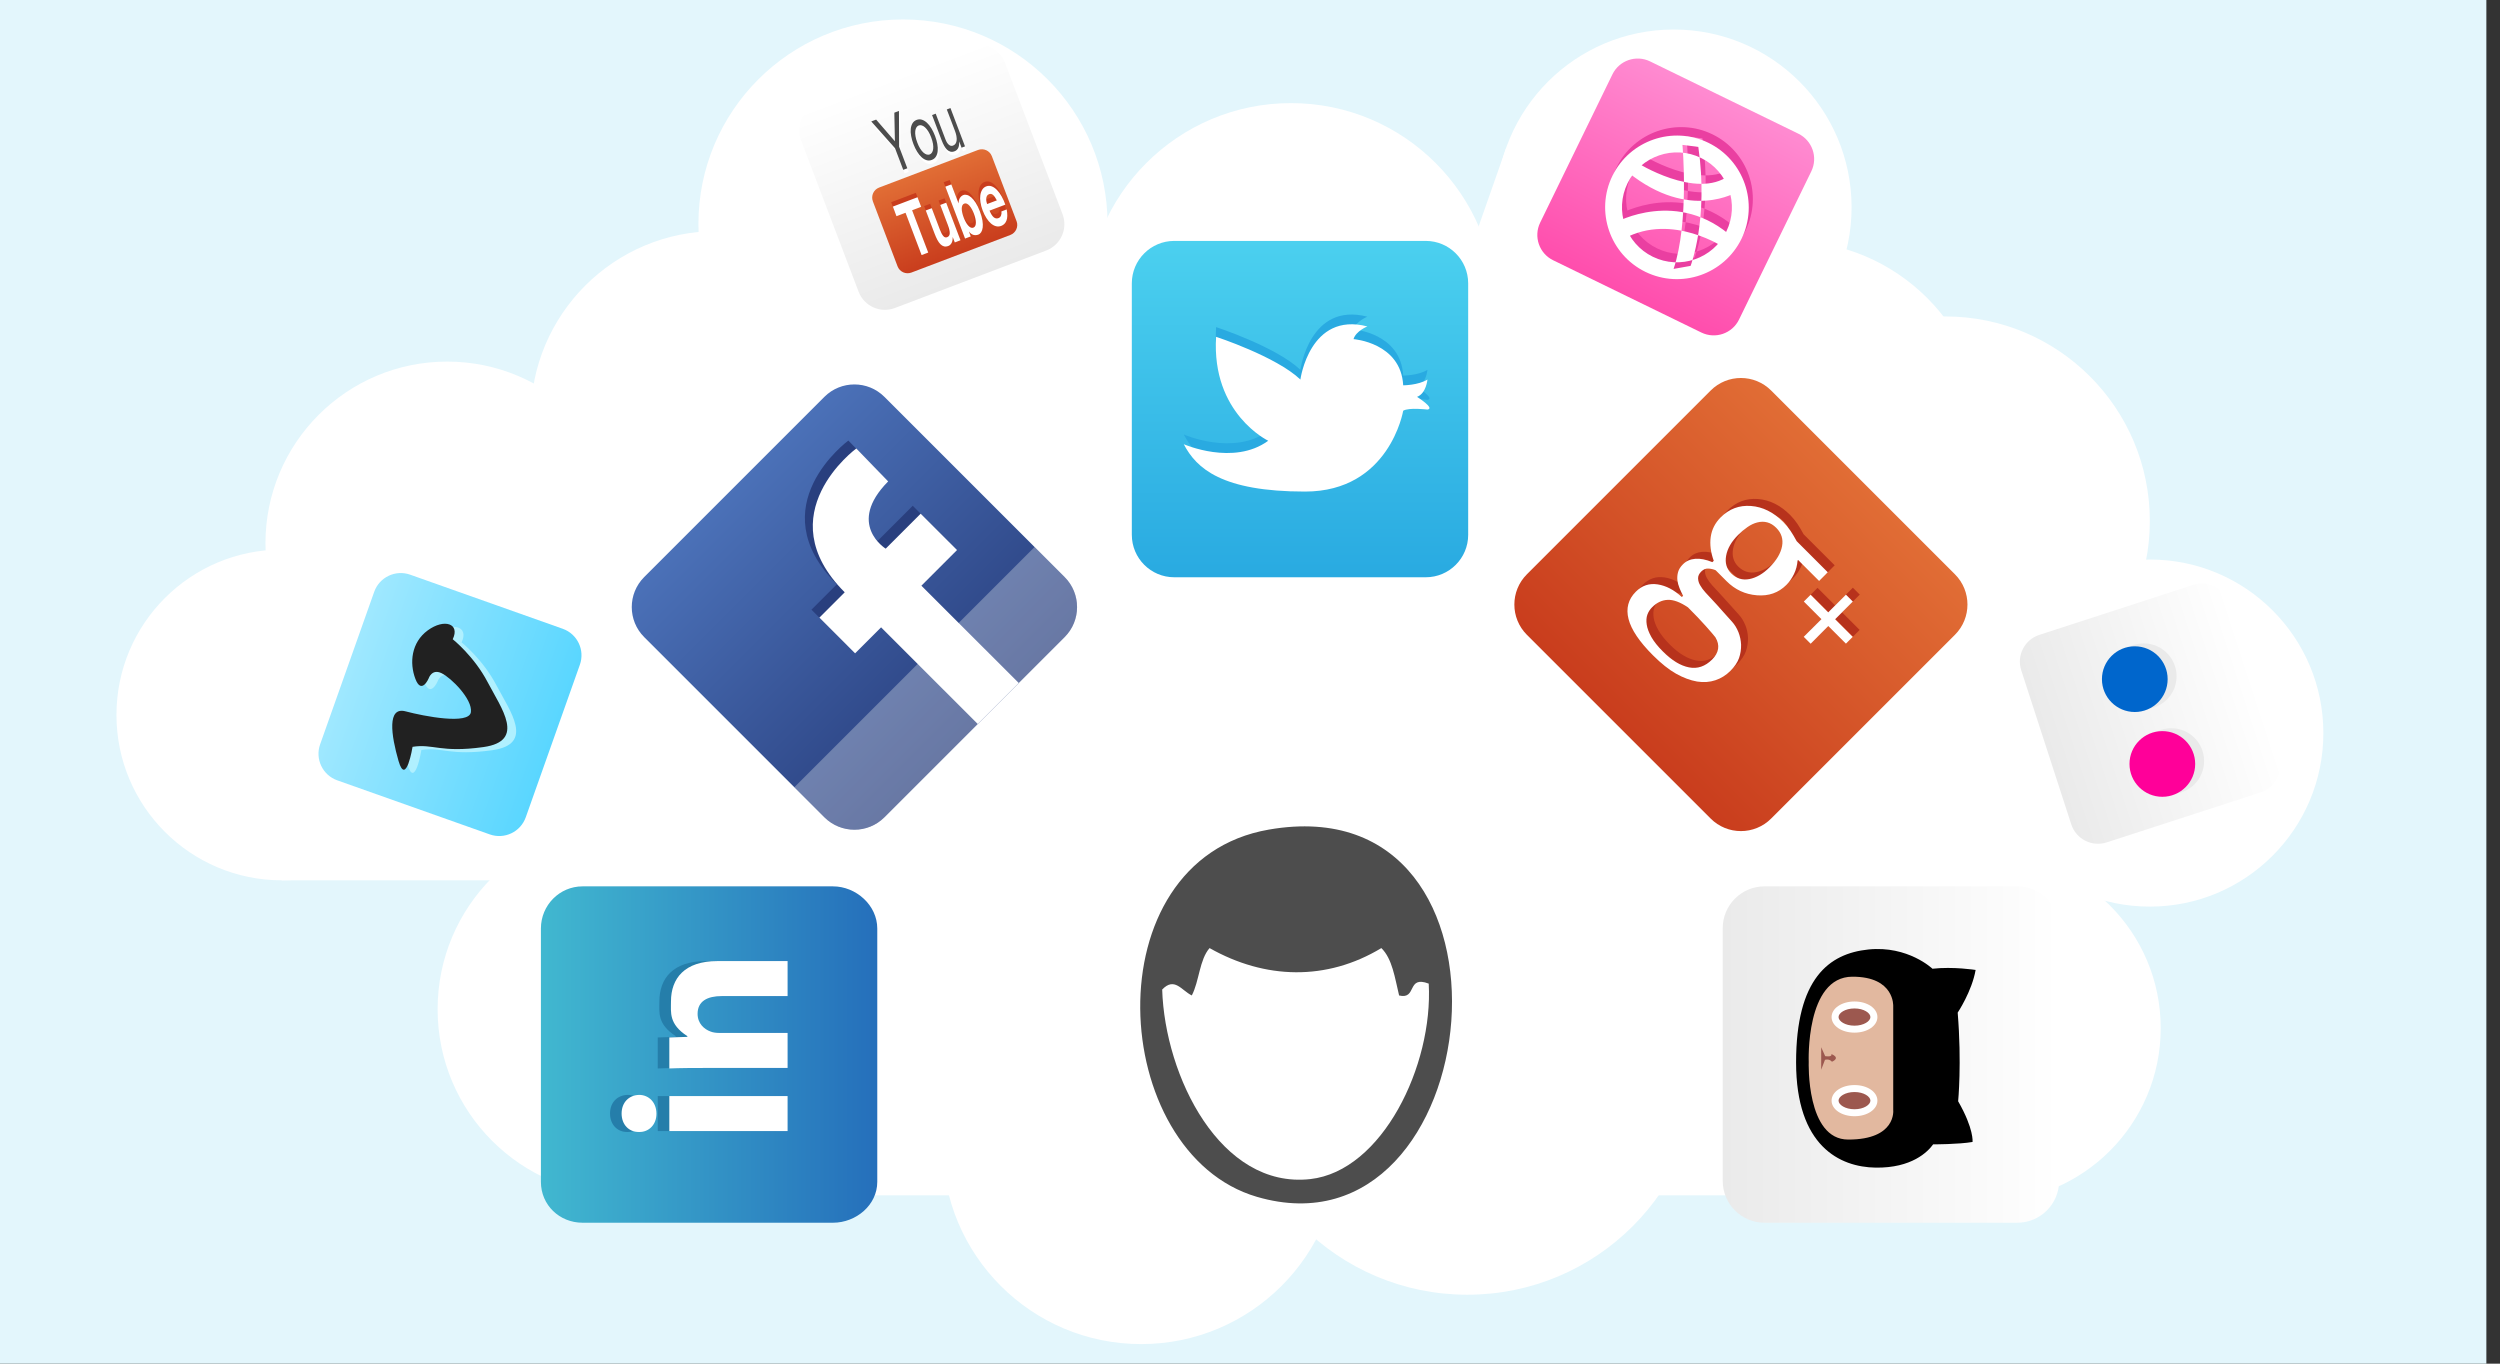<svg xmlns="http://www.w3.org/2000/svg" width="275" height="150" viewBox="0 0 275 150"><rect x="0" y="0" width="275" height="150" fill="#333333" stroke="none"/><path fill="#E3F6FC" d="M-1.5 0h275v150h-275z"/><g fill="#fff"><circle cx="151.723" cy="84.352" r="23.418"/><circle cx="161.404" cy="116.683" r="25.736"/><circle cx="125.528" cy="126.015" r="21.835"/><path d="M131.318 72.86l-24.122 42.828 22.023 12.405L148.03 94.69z"/></g><path fill="#fff" d="M101.354 64.426h83.11v58.358h-83.11z"/><g fill="#fff"><circle cx="68.612" cy="111.018" r="20.474"/><circle cx="89.086" cy="89.77" r="22.502"/><circle cx="111.588" cy="113.096" r="19.09"/><path d="M68.612 131.49h42.976v-22.097H78.07z"/></g><g fill="#fff"><circle cx="175.611" cy="111.018" r="20.474"/><circle cx="196.086" cy="89.77" r="22.502"/><circle cx="218.588" cy="113.096" r="19.09"/><path d="M175.61 131.49h42.978v-22.097H185.07z"/></g><g fill="#fff"><circle cx="193.504" cy="78.561" r="20.474"/><circle cx="213.979" cy="57.311" r="22.502"/><circle cx="236.48" cy="80.637" r="19.09"/><path d="M193.504 99.033h42.976V76.936h-33.516z"/></g><g fill="#fff"><circle cx="121.533" cy="55.093" r="20.474"/><circle cx="142.007" cy="33.844" r="22.502"/><circle cx="164.509" cy="57.17" r="19.09"/><path d="M121.533 75.566h42.976V53.468H130.99z"/></g><g fill="#fff"><circle cx="184.113" cy="22.808" r="19.561"/><circle cx="196.796" cy="47.986" r="21.498"/><circle cx="168.652" cy="60.896" r="18.238"/><path d="M165.654 16.334L152.066 55.08l19.922 6.986 10.6-30.216z"/></g><g fill="#fff"><circle cx="31.001" cy="78.645" r="18.19"/><circle cx="49.191" cy="59.766" r="19.991"/><circle cx="69.181" cy="80.49" r="16.96"/><path d="M31 96.834h38.182V77.2H39.405z"/></g><g fill="#fff"><circle cx="78.854" cy="45.892" r="20.474"/><circle cx="99.328" cy="24.642" r="22.502"/><circle cx="121.83" cy="47.969" r="19.09"/><path d="M78.854 66.365h42.976V44.267H88.313z"/></g><path fill="#4D4D4D" d="M139.568 91.256c29.71-5.174 24.263 47.87-1.305 40.396-16.38-4.79-18.29-36.984 1.305-40.396zm-8.47 18.244c-1.152-.572-1.902-2.064-3.258-.652.297 9.553 6.414 21.955 16.29 20.852 7.914-.885 13.53-12.498 13.03-21.502-2.463-.942-1.25 1.79-3.258 1.304-.467-1.923-.743-4.035-1.954-5.213-6.03 3.64-12.796 3.45-18.895 0-1.117 1.27-1.133 3.644-1.955 5.21z"/><linearGradient id="a" gradientUnits="userSpaceOnUse" x1="428" y1="-155.501" x2="428" y2="-192.5" gradientTransform="matrix(1 0 0 -1 -285 -129)"><stop offset="0" stop-color="#4BD0EF"/><stop offset="1" stop-color="#29AAE1"/></linearGradient><path fill="url(#a)" d="M161.5 58.83c0 2.58-2.09 4.67-4.67 4.67h-27.66c-2.58 0-4.67-2.09-4.67-4.67V31.17c0-2.58 2.09-4.67 4.67-4.67h27.66c2.58 0 4.67 2.09 4.67 4.67V58.83z"/><path fill="#29AAE1" d="M143.043 40.68s1.016-7.495 7.368-5.843c0 0-1.27.508-1.523 1.397 0 0 5.21.38 5.463 5.08 0 0 1.65 0 2.668-.634 0 0-.13 1.525-1.145 1.906 0 0 2.033 1.27 1.145 1.397 0 0-2.033-.254-2.668.127 0 0-1.492 8.892-10.8 8.892-9.146 0-11.94-2.54-13.337-5.21 0 0 5.478 2.416 9.29-.38 0 0-6.257-2.984-5.733-11.432 0 0 6.605 2.16 9.273 4.7z"/><path fill="#fff" d="M143.043 41.75s1.016-7.495 7.368-5.843c0 0-1.27.508-1.523 1.397 0 0 5.21.38 5.463 5.08 0 0 1.65 0 2.668-.634 0 0-.13 1.524-1.145 1.906 0 0 2.033 1.27 1.145 1.396 0 0-2.033-.254-2.668.128 0 0-1.492 8.892-10.8 8.892-9.146 0-11.94-2.54-13.337-5.21 0 0 5.478 2.416 9.29-.38 0 0-6.257-2.984-5.733-11.433 0 0 6.605 2.16 9.273 4.7z"/><linearGradient id="b" gradientUnits="userSpaceOnUse" x1="86.423" y1="-304.845" x2="86.423" y2="-342.217" gradientTransform="matrix(.707 -.707 -.707 -.707 -195.894 -100.879)"><stop offset="0" stop-color="#4B71B8"/><stop offset="1" stop-color="#293F7E"/></linearGradient><path fill="url(#b)" d="M117.107 63.476c1.825 1.825 1.825 4.782 0 6.607L97.287 89.9c-1.823 1.824-4.78 1.824-6.605 0l-19.82-19.817c-1.824-1.824-1.824-4.782 0-6.607l19.82-19.82c1.823-1.824 4.78-1.824 6.605 0l19.82 19.82z"/><path fill="#293F7E" d="M93.32 48.46s-9.857 7.238-1.274 15.82l-2.786 2.787 3.928 3.928 2.86-2.858 10.63 10.63 4.51-4.51-10.705-10.703 3.918-3.92-4-4-3.846 3.847s-4.378-2.696.27-7.397L93.32 48.46z"/><path opacity=".3" fill="#fff" enable-background="new" d="M113.805 60.172l3.303 3.303c1.825 1.825 1.825 4.782 0 6.607L97.288 89.9c-1.824 1.824-4.782 1.824-6.606 0l-3.303-3.303 26.425-26.425z"/><path fill="#fff" d="M94.192 49.333s-9.857 7.238-1.274 15.82l-2.786 2.787 3.928 3.927 2.858-2.858 10.632 10.63 4.51-4.51-10.706-10.704 3.92-3.92-4-4-3.847 3.847s-4.377-2.696.27-7.397l-3.505-3.623z"/><linearGradient id="c" gradientUnits="userSpaceOnUse" x1="603.921" y1="109.894" x2="603.921" y2="71.893" gradientTransform="matrix(.707 .707 .707 -.707 -299.803 -296.262)"><stop offset="0" stop-color="#E16D35"/><stop offset="1" stop-color="#C93D1D"/></linearGradient><path fill="url(#c)" d="M194.828 90.04c-1.838 1.84-4.818 1.84-6.656 0l-20.214-20.21c-1.838-1.84-1.838-4.82 0-6.658l20.214-20.213c1.838-1.84 4.818-1.84 6.656 0l20.214 20.212c1.838 1.838 1.838 4.818 0 6.657l-20.214 20.21z"/><path fill="#B7321C" d="M191.984 68.765c-.176-.44-.41-.82-.7-1.14-.206-.217-.546-.597-1.02-1.137-.476-.54-.855-.96-1.14-1.258-.268-.278-.52-.553-.762-.822-.24-.268-.434-.524-.57-.77-.152-.247-.234-.502-.244-.77-.01-.27.107-.526.354-.77.238-.24.51-.347.813-.32.306.026.562.09.767.19l1.203 1.202c.93.93 2.04 1.443 3.338 1.547 1.295.104 2.373-.277 3.235-1.14.33-.33.61-.728.836-1.192.226-.464.357-.96.397-1.492l.06-.06 2.31 2.307.954-.955-3.422-3.42c-.21-.4-.436-.775-.67-1.13-.236-.355-.504-.682-.802-.98-1.08-1.08-2.267-1.67-3.555-1.764-1.29-.097-2.398.32-3.328 1.25-.616.615-.98 1.333-1.1 2.152-.114.818-.003 1.696.333 2.63l-.147.15c-.716-.293-1.347-.416-1.89-.37-.543.047-.99.246-1.342.597-.278.278-.458.564-.542.86-.082.295-.106.598-.074.91.033.272.11.56.233.86.122.3.253.58.394.84l-.14.14c-.855-.79-1.744-1.253-2.664-1.394-.922-.14-1.72.13-2.396.807-.836.835-1.102 1.838-.8 3.008.3 1.17 1.192 2.5 2.68 3.984.907.91 1.757 1.584 2.545 2.028.79.444 1.562.733 2.317.865.723.113 1.394.065 2.014-.144.62-.208 1.165-.547 1.636-1.018.472-.47.79-.942.955-1.413.166-.47.24-.965.23-1.482-.02-.482-.117-.944-.293-1.385zm1.22-5.833c-.77.152-1.44-.056-2.01-.626-.513-.51-.695-1.16-.554-1.945.144-.784.582-1.544 1.318-2.28.324-.326.67-.614 1.033-.867.366-.25.723-.42 1.075-.506.38-.1.742-.102 1.095-.01.353.093.683.295.993.606.57.57.783 1.244.637 2.02-.146.776-.605 1.55-1.383 2.326-.7.702-1.434 1.13-2.204 1.282zm-6.654 9.715c-.937-.185-1.89-.765-2.864-1.74-.562-.563-.985-1.096-1.27-1.596-.28-.5-.45-.952-.512-1.356-.065-.424-.043-.792.07-1.104.112-.31.284-.583.518-.814.517-.517 1.09-.79 1.72-.816.63-.026 1.373.25 2.23.825.763.763 1.414 1.45 1.957 2.06.544.61.895 1.022 1.056 1.233.266.437.363.86.298 1.273-.067.412-.285.802-.655 1.174-.767.76-1.618 1.05-2.55.863zM201.12 67.342l-1.945 1.944.76.76 1.943-1.945 1.937 1.937.746-.747-1.935-1.936 1.948-1.948-.76-.76-1.948 1.95-1.936-1.936-.747.746 1.936 1.936z"/><path fill="#fff" d="M191.223 69.528c-.177-.44-.41-.82-.7-1.14-.206-.217-.546-.597-1.022-1.137-.473-.54-.853-.96-1.137-1.257-.266-.28-.52-.553-.762-.822-.24-.267-.433-.523-.57-.77-.153-.245-.233-.5-.243-.77-.012-.268.107-.524.354-.77.24-.24.51-.346.814-.32s.562.09.77.19l1.2 1.202c.93.93 2.04 1.444 3.338 1.548 1.297.103 2.373-.277 3.235-1.14.33-.33.61-.728.836-1.192s.356-.96.397-1.492l.06-.06 2.308 2.307.954-.955-3.42-3.42c-.214-.398-.437-.775-.672-1.13-.235-.354-.503-.68-.802-.98-1.08-1.08-2.266-1.667-3.555-1.763-1.29-.098-2.397.318-3.328 1.248-.615.616-.98 1.334-1.098 2.153-.115.818-.005 1.695.332 2.63l-.15.148c-.714-.292-1.345-.415-1.888-.368-.543.046-.99.245-1.343.597-.28.278-.46.565-.543.86s-.107.6-.074.91c.032.27.11.56.232.86.123.3.254.58.395.84l-.14.14c-.855-.79-1.743-1.254-2.665-1.393-.922-.14-1.72.13-2.397.806-.834.835-1.1 1.838-.8 3.008.302 1.17 1.194 2.497 2.68 3.982.91.91 1.76 1.585 2.546 2.028.79.444 1.562.733 2.318.865.723.112 1.394.063 2.014-.146.62-.208 1.164-.547 1.637-1.02.47-.47.788-.94.955-1.41.165-.47.24-.966.23-1.482-.023-.48-.122-.943-.295-1.384zm1.216-5.833c-.77.152-1.44-.057-2.01-.627-.512-.51-.696-1.158-.553-1.945.144-.785.582-1.545 1.317-2.28.324-.326.67-.614 1.033-.867.365-.252.723-.42 1.074-.506.38-.1.743-.103 1.097-.01.352.092.683.294.994.605.57.57.782 1.244.636 2.02-.146.775-.605 1.55-1.38 2.326-.703.704-1.437 1.132-2.207 1.285zm-6.653 9.716c-.936-.184-1.89-.764-2.864-1.74-.563-.562-.985-1.096-1.27-1.595-.28-.5-.45-.953-.51-1.357-.067-.425-.044-.792.067-1.104.113-.31.286-.583.52-.815.516-.518 1.09-.79 1.72-.816.63-.026 1.372.248 2.227.825.765.762 1.417 1.448 1.96 2.057.543.61.896 1.022 1.057 1.234.264.44.363.862.297 1.273s-.284.802-.656 1.173c-.764.762-1.613 1.05-2.547.865zM200.355 68.105l-1.943 1.945.76.76 1.943-1.945 1.936 1.936.748-.746-1.937-1.936 1.95-1.948-.76-.76-1.95 1.95-1.935-1.936-.746.746 1.935 1.935z"/><linearGradient id="d" gradientUnits="userSpaceOnUse" x1="-228" y1="-253.5" x2="-228" y2="-290.5" gradientTransform="matrix(0 -1 -1 0 -194 -112.001)"><stop offset="0" stop-color="#41B8D0"/><stop offset="1" stop-color="#256FBB"/></linearGradient><path fill="url(#d)" d="M91.63 97.5c2.53 0 4.87 2.074 4.87 4.633v27.872c0 2.558-2.34 4.495-4.87 4.495H64.08c-2.53 0-4.58-1.938-4.58-4.495v-27.872c0-2.56 2.05-4.633 4.58-4.633h27.55z"/><path fill="#257EAA" d="M72.354 124.417h13.01v-3.85h-13.01v3.85zm-3.32-3.978c-1.103.022-1.93.81-1.93 2.05 0 1.242.827 2.054 1.93 2.03 1.052.022 1.903-.788 1.903-2.005 0-1.264-.85-2.076-1.902-2.076zm9.085-10.87h7.243v-3.85h-7.72c-3.607 0-5.108 1.9-5.108 4.434 0 1.23-.25 2.488 1.802 3.826v.076l-1.983.067v3.41c1.076-.05 2.684-.058 4.21-.058h8.8v-3.852h-7.52c-.352 0-.702-.05-.953-.152-.7-.25-1.426-.887-1.426-1.95 0-1.39 1.076-1.95 2.655-1.95z"/><path fill="#fff" d="M73.625 124.417h13.01v-3.85h-13.01v3.85zm-3.318-3.978c-1.102.022-1.93.81-1.93 2.05 0 1.242.828 2.054 1.93 2.03 1.052.022 1.903-.788 1.903-2.005 0-1.264-.852-2.076-1.903-2.076zm9.083-10.87h7.245v-3.85h-7.72c-3.608 0-5.107 1.9-5.107 4.434 0 1.23-.25 2.488 1.8 3.826v.076l-1.982.067v3.41c1.078-.05 2.684-.058 4.212-.058h8.798v-3.852h-7.52c-.352 0-.7-.05-.952-.152-.702-.25-1.428-.887-1.428-1.95 0-1.39 1.076-1.95 2.654-1.95z"/><linearGradient id="e" gradientUnits="userSpaceOnUse" x1="512.002" y1="346.501" x2="512.002" y2="309.5" gradientTransform="matrix(0 1 1 0 -120 -396)"><stop offset="0" stop-color="#fff"/><stop offset="1" stop-color="#EAEAEA"/></linearGradient><path fill="url(#e)" d="M194.098 134.5c-2.54 0-4.598-2.06-4.598-4.596v-27.81c0-2.536 2.06-4.595 4.598-4.595h27.807c2.537 0 4.597 2.058 4.597 4.595v27.81c0 2.538-2.06 4.596-4.597 4.596h-27.807z"/><path d="M203.662 118.717s-3.88 1.164-3.104 4.577c.776 3.414 5.12 3.646 7.37 1.63 2.25-2.018-1.317-7.215-4.266-6.207z" fill="none"/><path d="M212.572 106.562s-2.68-2.562-7.04-2.12c-4.364.448-7.962 3.208-7.962 12.417 0 9.21 4.807 11.526 8.76 11.58s5.716-1.726 6.316-2.56c0 0 2.836.004 4.336-.264 0 0 .168-1.417-1.586-4.477 0 0 .408-4.18-.05-9.75 0 0 1.562-2.337 1.972-4.694 0 0-2.46-.39-4.746-.134z"/><path fill="#E2B89F" d="M208.255 110.686v11.428s.364 3.238-4.935 3.238c-4.662.025-4.36-8.533-4.36-8.533s-.374-9.376 4.802-9.382c4.676-.013 4.493 3.248 4.493 3.248z"/><path fill="#9C584F" d="M206.13 121.07c0 .734-.96 1.33-2.136 1.33-1.182 0-2.137-.596-2.137-1.33s.955-1.33 2.137-1.33c1.177 0 2.135.596 2.135 1.33z"/><path fill="#fff" d="M201.475 121.07c0-.96 1.106-1.713 2.52-1.713 1.412 0 2.52.752 2.52 1.713 0 .962-1.106 1.714-2.52 1.714s-2.52-.752-2.52-1.714zm4.27 0c0-.448-.72-.947-1.75-.947-1.034 0-1.755.5-1.755.947 0 .447.72.947 1.754.947 1.03.003 1.752-.5 1.752-.947z"/><path fill="#9C584F" d="M206.13 111.877c0 .734-.96 1.33-2.136 1.33-1.182 0-2.137-.596-2.137-1.33 0-.732.955-1.33 2.137-1.33 1.177 0 2.135.598 2.135 1.33z"/><path fill="#fff" d="M201.475 111.877c0-.96 1.106-1.713 2.52-1.713 1.412 0 2.52.752 2.52 1.713s-1.106 1.714-2.52 1.714-2.52-.752-2.52-1.713zm4.27 0c0-.447-.72-.947-1.75-.947-1.034 0-1.755.5-1.755.947 0 .448.72.948 1.754.948 1.03 0 1.752-.5 1.752-.948z"/><path fill="#9C584F" d="M201.445 115.945s1.086.38.066.85c0 0-.227-.352-.762-.218l-.418 1.093v-2.477l.438.982c.003.002.812.14.677-.23z"/><linearGradient id="f" gradientUnits="userSpaceOnUse" x1="-125.981" y1="-268.975" x2="-125.981" y2="-292.976" gradientTransform="matrix(.334 -.943 -.943 -.334 -173.204 -135.167)"><stop offset="0" stop-color="#9FE8FF"/><stop offset="1" stop-color="#59D6FF"/></linearGradient><path fill="url(#f)" d="M61.9 69.166c1.614.572 2.458 2.342 1.886 3.955L57.834 89.9c-.572 1.613-2.342 2.457-3.955 1.886l-16.782-5.95c-1.612-.572-2.456-2.345-1.884-3.956l5.95-16.78c.573-1.613 2.344-2.457 3.956-1.885l16.78 5.95z"/><path fill="#B0F0FF" d="M48.127 74.966s-.783 1.83-1.458.066c-.675-1.763-.46-4.017 1.357-5.345 1.815-1.33 3.582-.747 2.746.974 0 0 2.343 1.863 3.838 4.724 1.497 2.86 4.246 6.48-.47 7.138-4.714.66-5.51-.386-7.788-.027 0 0-.713 4.41-1.54 1.562-.828-2.85-1.275-6.01.772-5.464 2.047.548 7 1.495 7.186.083.188-1.412-2.158-3.77-3.23-4.283-1.07-.516-1.413.573-1.413.573z"/><path fill="#212121" d="M47.154 74.62s-.783 1.83-1.458.067c-.675-1.765-.458-4.018 1.357-5.346 1.816-1.328 3.582-.746 2.748.976 0 0 2.344 1.86 3.84 4.722 1.495 2.86 4.244 6.48-.47 7.14-4.716.657-5.51-.388-7.79-.028 0 0-.712 4.408-1.54 1.562-.826-2.85-1.274-6.012.773-5.464 2.047.546 7 1.496 7.186.082.187-1.412-2.16-3.768-3.232-4.282-1.072-.517-1.414.573-1.414.573z"/><linearGradient id="g" gradientUnits="userSpaceOnUse" x1="266.617" y1="-218.95" x2="266.617" y2="-242.951" gradientTransform="matrix(.935 -.355 -.355 -.935 -228.767 -101.691)"><stop offset="0" stop-color="#fff"/><stop offset="1" stop-color="#EAEAEA"/></linearGradient><path fill="url(#g)" d="M116.88 23.56c.607 1.6-.196 3.388-1.796 3.996L98.44 33.88c-1.6.607-3.39-.197-3.996-1.796L88.12 15.44c-.607-1.6.196-3.388 1.796-3.996L106.56 5.12c1.6-.608 3.39.196 3.996 1.795l6.324 16.645z"/><linearGradient id="h" gradientUnits="userSpaceOnUse" x1="266.615" y1="-229.95" x2="266.615" y2="-239.951" gradientTransform="matrix(.935 -.355 -.355 -.935 -228.767 -101.691)"><stop offset="0" stop-color="#E16D35"/><stop offset="1" stop-color="#C93D1D"/></linearGradient><path fill="url(#h)" d="M111.822 24.326c.23.608-.075 1.29-.683 1.52l-10.886 4.136c-.608.23-1.288-.075-1.52-.683l-2.715-7.146c-.232-.608.074-1.29.682-1.52l10.885-4.136c.608-.23 1.288.075 1.52.683l2.715 7.146z"/><path fill="#C93D1D" d="M101.144 22.27l-.4-1.056-2.714 1.03.4 1.056.994-.377 1.768 4.653.73-.277-1.77-4.654.992-.377zm2.1-.205l.822 2.167c.16.42.235.74.225.953-.01.214-.104.355-.284.423-.158.06-.3.018-.424-.126-.126-.145-.253-.387-.382-.73l-.887-2.333-.66.25.967 2.54c.097.257.2.486.304.686.106.2.22.362.342.484s.252.202.396.238c.143.037.303.022.48-.045.14-.053.254-.158.347-.315.092-.157.133-.372.126-.643l.014-.005.22.576.625-.238-1.57-4.133-.662.25zm4.36.704c-.145-.38-.298-.694-.46-.946-.162-.252-.326-.448-.487-.588-.162-.14-.316-.23-.467-.272-.15-.04-.285-.038-.405.008-.15.057-.273.16-.373.31-.1.152-.15.35-.15.592l-.008.004-.79-2.08-.66.25 2.17 5.71.626-.24-.2-.527.01-.002c.157.202.325.324.5.368.175.043.35.03.527-.036.12-.046.223-.133.31-.264.084-.13.14-.3.167-.513.027-.212.02-.466-.026-.763-.046-.295-.14-.633-.285-1.01zm-.504 1.586c-.043.098-.113.166-.212.204-.096.036-.192.032-.292-.012-.098-.045-.194-.12-.286-.225-.094-.105-.182-.233-.263-.385-.083-.15-.156-.312-.22-.483-.068-.176-.122-.347-.16-.516-.04-.168-.06-.322-.06-.463 0-.14.022-.26.065-.36.045-.1.114-.166.21-.202.1-.038.196-.034.294.012.098.046.192.12.285.226.095.105.182.233.264.384.083.152.158.316.225.49.063.172.116.342.154.51.04.167.06.32.06.462 0 .138-.02.257-.064.356zm3.452-1.8l-.58.22c.027.135.014.28-.037.43-.053.15-.146.25-.28.302-.185.07-.358.042-.52-.085-.162-.127-.316-.374-.466-.738l1.73-.657c-.11-.325-.242-.625-.396-.902-.155-.277-.325-.51-.51-.703-.183-.193-.376-.33-.58-.406-.204-.078-.407-.08-.612 0-.182.068-.327.187-.435.356-.108.17-.178.372-.213.607-.034.236-.03.498.013.786.042.29.123.588.24.897.122.32.26.603.42.847.16.245.326.443.504.596.18.15.364.25.555.297.19.047.38.034.57-.038.272-.104.463-.298.574-.584.11-.285.118-.695.022-1.225zm-2.23-.875c-.02-.106-.026-.214-.02-.32.007-.107.034-.205.08-.292.047-.088.122-.15.228-.192.16-.06.31-.032.444.087.135.12.273.317.414.593l-1.072.407c-.026-.08-.05-.174-.073-.282z"/><path fill="#fff" d="M99.035 12.594l-.51.194.064 3.147-2.067-2.387-.535.203 2.614 2.945.905 2.38.45-.17-.904-2.38-.018-3.93zm3.968 2.748c-.118-.31-.253-.59-.406-.84-.152-.25-.317-.455-.494-.615-.176-.16-.36-.27-.55-.327-.19-.06-.382-.05-.577.024-.192.073-.342.194-.446.365-.104.17-.17.373-.195.61-.026.236-.013.5.04.787.05.29.135.587.253.897s.252.588.404.835c.152.246.315.45.492.61.176.16.36.267.55.322.19.056.383.046.575-.026.194-.074.345-.195.448-.363.104-.167.17-.37.195-.605.026-.237.014-.498-.037-.784-.05-.285-.135-.583-.253-.892zm-.33 1.823c-.063.105-.15.18-.253.218s-.216.042-.336.006c-.12-.037-.24-.107-.36-.214-.12-.106-.238-.25-.353-.435-.113-.182-.22-.402-.316-.658-.097-.255-.164-.49-.2-.703-.037-.214-.045-.402-.026-.564.017-.163.06-.296.125-.402.066-.106.15-.18.255-.22.104-.038.217-.04.335-.004.12.035.24.106.362.217.12.11.238.256.354.44.114.183.22.402.317.658.097.255.163.49.2.703.034.214.043.4.025.56-.018.157-.06.29-.128.397zm2.026-4.885l-.403.153.904 2.38c.073.19.126.372.155.543.032.172.04.33.025.47-.014.144-.054.264-.12.364-.065.1-.16.173-.28.22-.156.058-.306.027-.452-.09-.146-.12-.27-.31-.37-.57l-1.083-2.854-.4.152 1.052 2.772c.087.23.18.43.276.608.1.177.207.322.324.432.12.11.245.183.38.215.135.033.284.02.444-.042.18-.068.313-.19.4-.362s.12-.405.106-.698l.01-.004.254.67.38-.145-1.6-4.213zM101.327 22.75l-.4-1.054-2.714 1.03.4 1.056.993-.377 1.768 4.653.73-.277-1.77-4.652.993-.377zm2.1-.202l.822 2.167c.16.42.234.74.223.953-.01.214-.105.355-.285.424-.158.06-.3.018-.424-.127-.126-.145-.252-.387-.382-.73l-.887-2.333-.66.25.967 2.542c.097.256.2.485.304.685.106.2.22.36.34.482.12.122.253.202.397.24.142.035.303.02.48-.046.14-.053.254-.158.346-.315.092-.156.134-.37.126-.642l.014-.005.22.576.625-.24-1.57-4.133-.66.25zm4.36.704c-.144-.378-.297-.694-.46-.946s-.326-.448-.486-.588c-.16-.14-.315-.23-.466-.27-.15-.04-.285-.04-.405.007-.15.057-.274.16-.374.312-.1.15-.15.348-.15.59l-.008.004-.79-2.077-.66.25 2.17 5.708.626-.237-.2-.528.008-.003c.158.202.326.324.5.368.176.043.353.03.53-.036.12-.046.222-.133.307-.264.084-.13.14-.3.168-.513.027-.21.02-.465-.026-.762-.047-.297-.142-.635-.285-1.013zm-.504 1.586c-.043.1-.113.166-.212.204-.095.037-.19.032-.29-.012-.1-.046-.195-.12-.287-.225-.094-.105-.182-.233-.263-.385-.083-.15-.156-.312-.22-.483-.068-.176-.122-.347-.16-.517-.04-.167-.06-.32-.06-.462 0-.14.022-.26.065-.36.045-.1.114-.166.21-.202.1-.038.196-.034.293.012.098.046.192.12.285.226.094.105.182.233.263.384.083.152.158.316.224.492.065.17.117.34.156.508.04.167.06.322.06.462s-.02.26-.063.358zm3.453-1.8l-.58.22c.027.136.014.28-.038.43-.053.152-.146.252-.28.303-.184.07-.358.043-.52-.084-.162-.127-.316-.375-.466-.738l1.73-.657c-.108-.324-.24-.624-.395-.9-.156-.278-.325-.512-.51-.704-.184-.193-.377-.328-.58-.406-.205-.078-.408-.08-.612 0-.182.068-.328.188-.435.356-.108.17-.18.372-.213.607-.034.235-.03.498.013.786.042.29.123.586.24.896.122.32.26.602.42.847.16.245.326.443.504.596.18.15.362.25.553.296.19.046.382.034.57-.038.272-.103.463-.298.574-.584.114-.288.122-.696.026-1.226zm-2.23-.874c-.02-.107-.026-.215-.02-.32.008-.108.034-.206.08-.293.047-.086.122-.15.228-.19.16-.062.31-.033.445.086.134.12.272.317.413.593l-1.072.406c-.027-.08-.052-.175-.073-.282z"/><path fill="#4C4C4C" d="M98.886 12.2l-.51.195.064 3.147-2.066-2.387-.535.203 2.613 2.945.904 2.38.45-.17-.905-2.38-.016-3.932zm3.968 2.75c-.118-.31-.253-.59-.406-.84-.153-.25-.317-.456-.494-.616-.176-.16-.36-.27-.55-.328-.19-.058-.382-.05-.578.024-.19.073-.34.195-.446.365-.104.17-.17.375-.195.61-.026.237-.013.5.04.788.05.29.136.588.253.897s.252.588.404.835c.152.248.315.45.493.61.175.16.36.268.55.324.19.054.383.045.575-.028.195-.074.346-.195.45-.363.104-.168.17-.37.194-.606.026-.238.013-.5-.038-.784-.05-.284-.135-.582-.252-.89zm-.33 1.82c-.064.106-.15.18-.254.22-.104.038-.216.04-.336.005-.12-.036-.24-.106-.36-.213s-.238-.25-.353-.435c-.113-.183-.22-.403-.316-.658-.097-.257-.164-.49-.2-.705-.036-.214-.045-.4-.026-.563.017-.163.06-.296.125-.402.066-.106.15-.18.255-.22s.217-.04.335-.004c.12.035.24.107.362.217.12.11.238.256.354.44.114.183.22.402.317.658s.164.49.2.704c.035.214.043.4.025.56-.018.158-.06.29-.128.397zm2.026-4.883l-.403.153.905 2.38c.072.19.125.372.154.544.032.17.04.33.025.47s-.053.264-.118.363c-.066.1-.16.173-.282.22-.155.058-.305.028-.45-.09-.147-.12-.27-.31-.37-.57l-1.084-2.854-.4.152 1.052 2.772c.087.23.18.43.276.608.1.177.207.322.324.433.118.11.245.182.38.214.135.033.283.02.443-.042.18-.068.314-.19.4-.362.085-.173.12-.406.106-.7l.01-.002.254.67.38-.145-1.6-4.213z"/><linearGradient id="i" gradientUnits="userSpaceOnUse" x1="561.858" y1="10.615" x2="561.858" y2="-13.721" gradientTransform="matrix(.899 .438 .438 -.899 -320.041 -225.934)"><stop offset="0" stop-color="#FF8BD1"/><stop offset="1" stop-color="#FF4EAD"/></linearGradient><path fill="url(#i)" d="M191.294 35.152c-.75 1.538-2.604 2.176-4.142 1.427l-16.305-7.95c-1.537-.75-2.178-2.605-1.428-4.142l7.948-16.306c.75-1.538 2.605-2.176 4.143-1.426l16.306 7.95c1.537.75 2.178 2.604 1.428 4.142l-7.95 16.304z"/><path fill="#EA3FA1" d="M190.213 26.37s-5.762-3.966-11.123-1.05l-.908-1.78s6.89-3.852 12.957 1.728l-.927 1.103zM180.482 16.938s6.54 4.146 10.16 1.44l.912 1.782s-5.216 3.322-11.996-2.118l.924-1.104zM185.52 15.008s.766 8.48-.97 13.643l1.867-.332s2-5.128.85-13.092l-1.746-.218zM181.455 28.98c-3.913-1.91-5.547-6.646-3.64-10.56 1.91-3.915 6.647-5.547 10.562-3.64 3.915 1.91 5.547 6.647 3.64 10.562s-6.647 5.547-10.562 3.637zm6.11-12.534c-2.997-1.46-6.624-.21-8.085 2.785-1.46 3-.21 6.625 2.785 8.085 2.998 1.462 6.625.213 8.086-2.784 1.464-2.995.212-6.623-2.786-8.084z"/><path fill="#fff" d="M189.76 27.3s-5.76-3.967-11.12-1.05l-.913-1.782s6.894-3.85 12.957 1.73l-.924 1.102zM180.03 17.866s6.54 4.146 10.16 1.44l.91 1.782s-5.214 3.322-11.993-2.118l.922-1.104zM185.07 15.937s.762 8.48-.975 13.643l1.87-.333s1.998-5.128.85-13.092l-1.745-.218zM181.003 29.908c-3.914-1.908-5.547-6.646-3.64-10.56 1.908-3.915 6.648-5.547 10.562-3.638 3.916 1.91 5.548 6.646 3.64 10.56-1.91 3.915-6.647 5.547-10.562 3.638zm6.11-12.534c-2.996-1.462-6.623-.21-8.086 2.786-1.46 2.997-.21 6.623 2.787 8.085 2.998 1.46 6.623.212 8.084-2.785 1.463-2.997.213-6.625-2.785-8.086z"/><linearGradient id="j" gradientUnits="userSpaceOnUse" x1="595.771" y1="274.318" x2="595.771" y2="250.318" gradientTransform="matrix(.309 .951 .951 -.309 -197.024 -407.109)"><stop offset="0" stop-color="#fff"/><stop offset="1" stop-color="#EAEAEA"/></linearGradient><path fill="url(#j)" d="M231.74 92.663c-1.63.528-3.375-.362-3.902-1.988l-5.5-16.936c-.53-1.627.36-3.375 1.988-3.903l16.936-5.5c1.627-.53 3.373.36 3.9 1.988l5.5 16.936c.53 1.63-.36 3.375-1.988 3.903l-16.934 5.5z"/><circle fill="#EAEAEA" cx="235.809" cy="74.388" r="3.614"/><circle fill="#EAEAEA" cx="238.838" cy="83.716" r="3.613"/><circle fill="#06c" cx="234.827" cy="74.707" r="3.614"/><circle fill="#f09" cx="237.857" cy="84.035" r="3.613"/></svg>